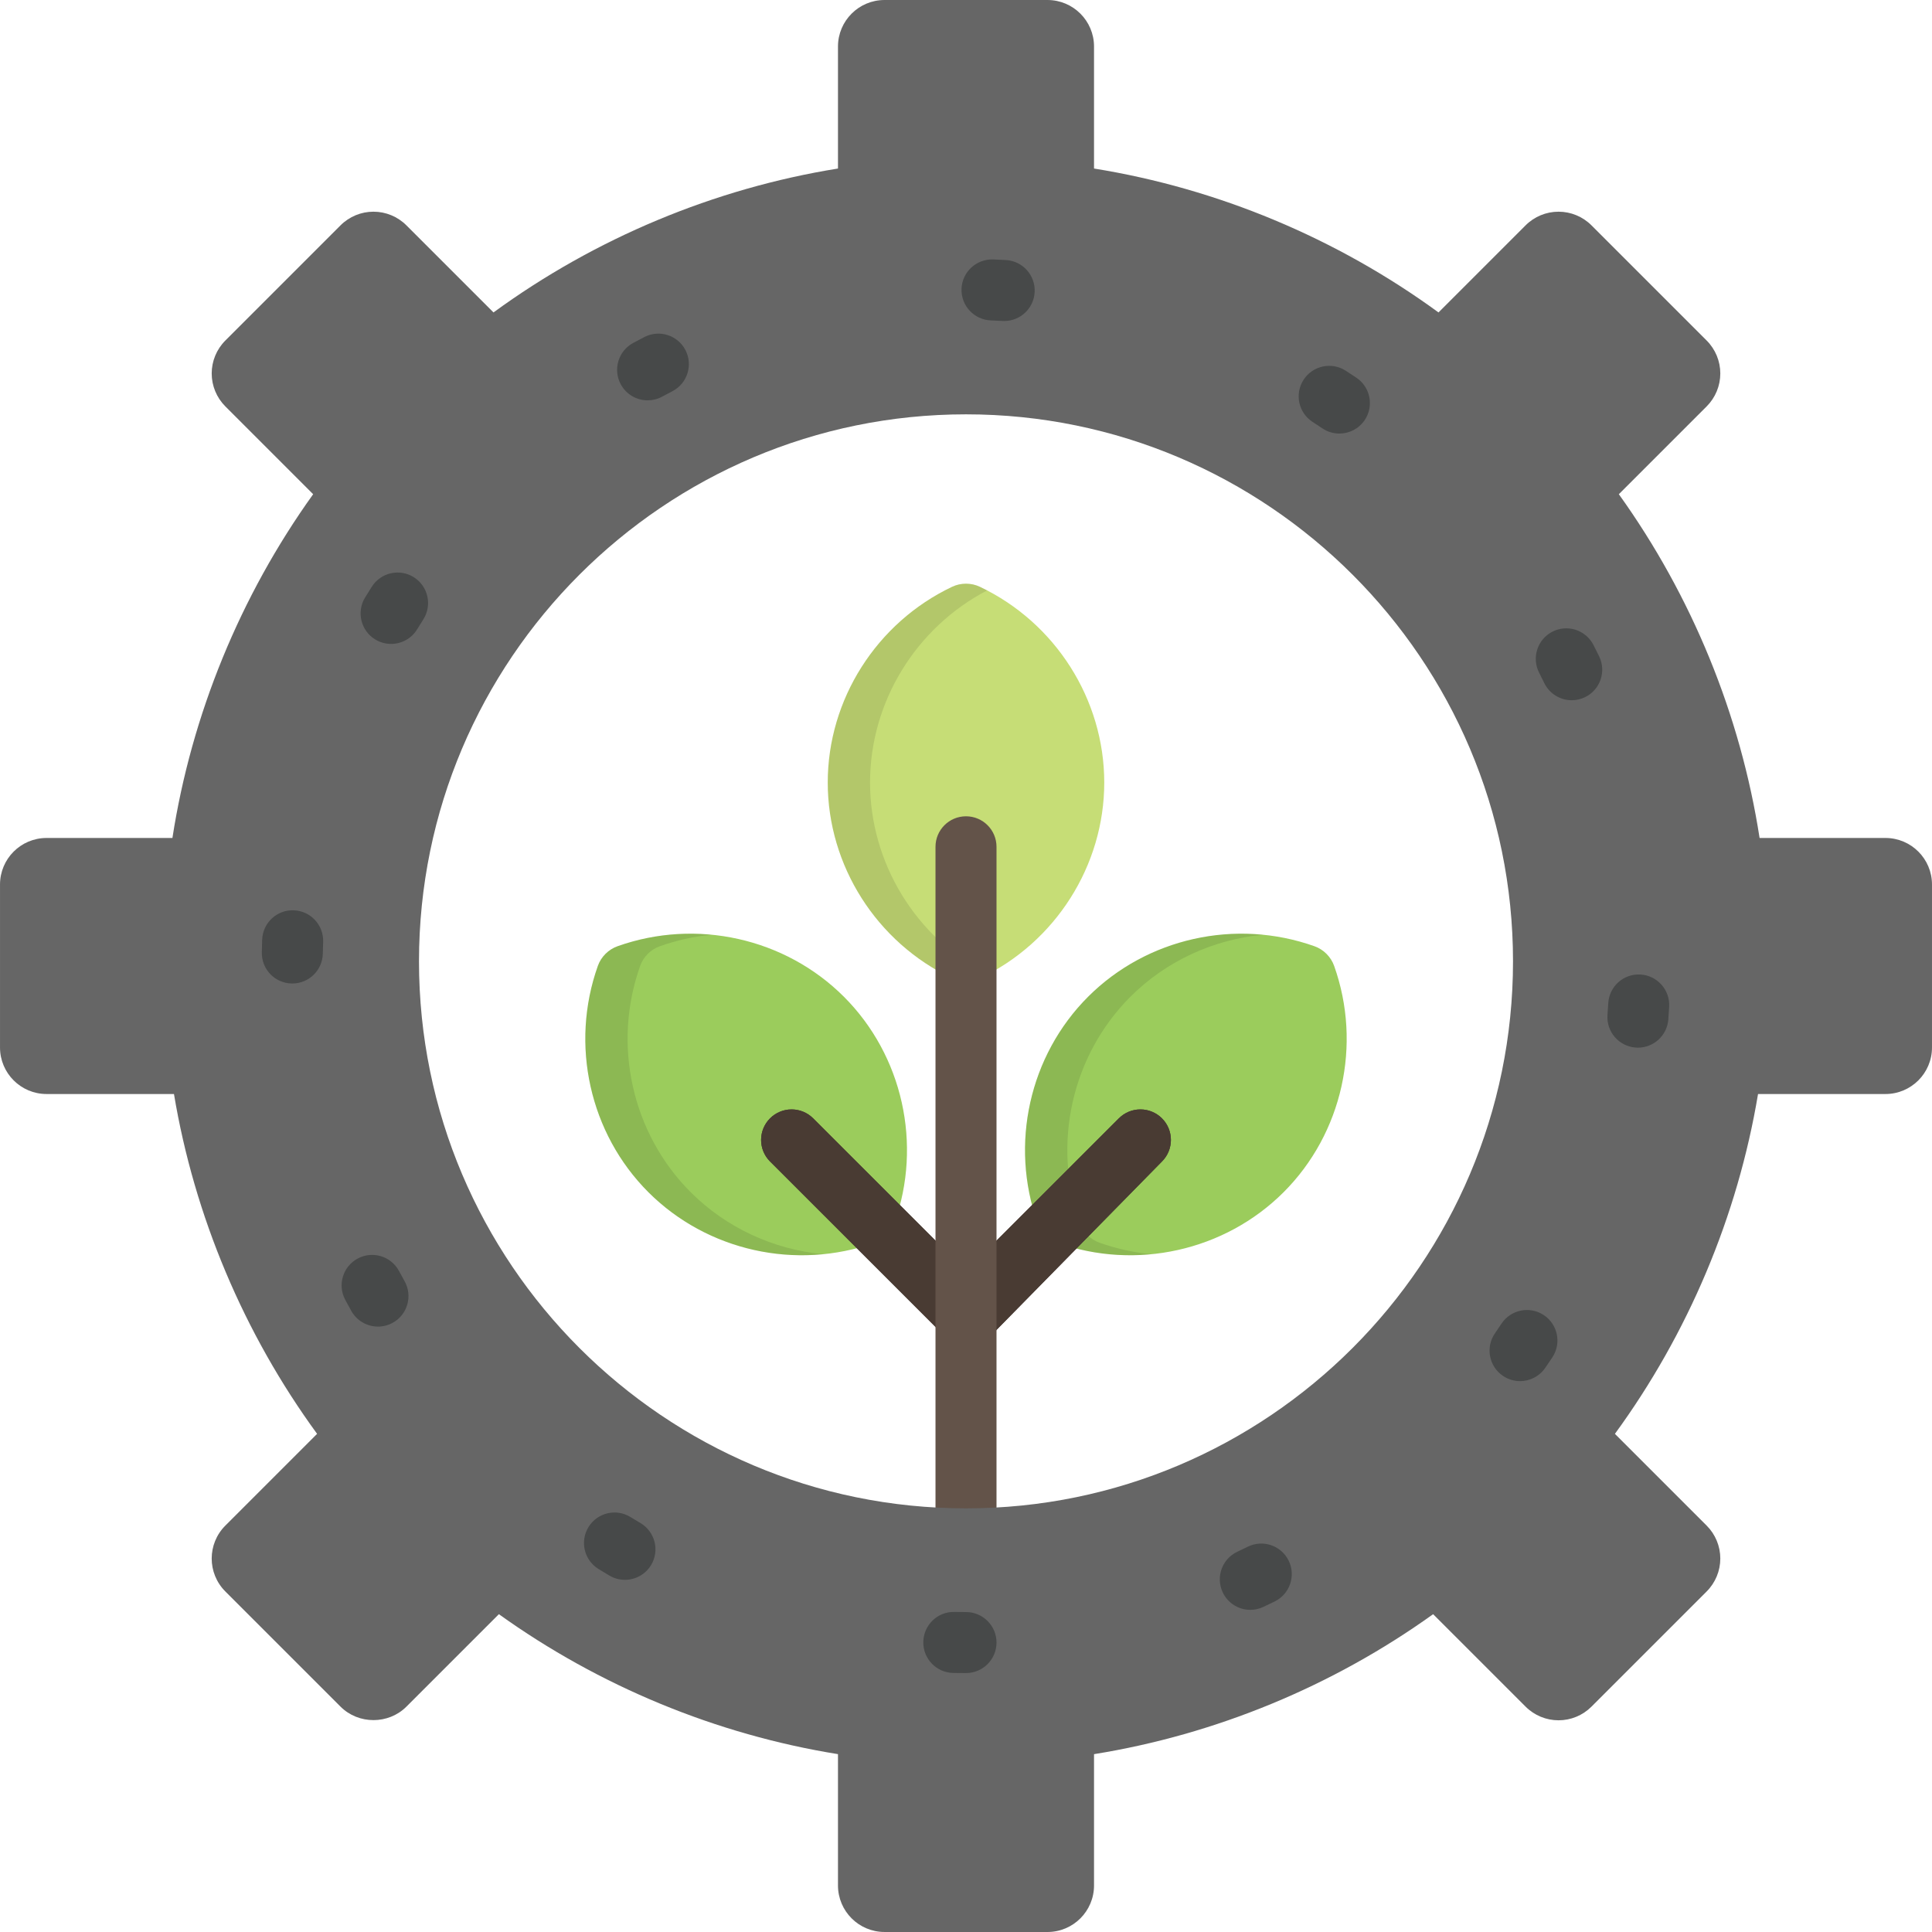 <?xml version="1.0" encoding="iso-8859-1"?>
<!-- Generator: Adobe Illustrator 19.0.0, SVG Export Plug-In . SVG Version: 6.00 Build 0)  -->
<svg version="1.1" id="Layer_1" xmlns="http://www.w3.org/2000/svg" xmlns:xlink="http://www.w3.org/1999/xlink" x="0px" y="0px"
	 viewBox="0 0 512.004 512.004" style="enable-background:new 0 0 512.004 512.004;" xml:space="preserve">
<g>
	<path style="fill:#9BCC5C;" d="M235.017,327.315c-0.889,0.889-1.974,1.583-3.186,2.016c-20.882,7.431-44.433,2.18-60.001-13.384
		c-15.568-15.562-20.822-39.105-13.387-59.98c0.855-2.406,2.796-4.344,5.203-5.2c20.881-7.433,44.435-2.182,60.001,13.382
		c15.568,15.563,20.823,39.106,13.387,59.982C236.601,325.341,235.908,326.427,235.017,327.315
		C234.128,328.205,235.908,326.427,235.017,327.315z"/>
	<path style="fill:#9BCC5C;" d="M276.987,327.315c0.889,0.889,1.974,1.583,3.186,2.016c20.882,7.431,44.433,2.18,60.002-13.384
		c15.567-15.562,20.822-39.105,13.387-59.98c-0.854-2.406-2.797-4.344-5.201-5.2c-20.882-7.433-44.436-2.182-60.002,13.382
		c-15.568,15.563-20.823,39.106-13.387,59.982C275.404,325.341,276.097,326.427,276.987,327.315
		C277.878,328.205,276.097,326.427,276.987,327.315z"/>
</g>
<path style="opacity:0.1;enable-background:new    ;" d="M291.386,329.331c-1.213-0.433-2.297-1.126-3.186-2.016
	c-0.891-0.887-1.583-1.973-2.016-3.184c-7.435-20.876-2.181-44.42,13.387-59.982c9.521-9.52,22.032-15.173,35.09-16.434
	c-16.918-1.651-34.074,4.208-46.302,16.434c-15.568,15.563-20.823,39.106-13.387,59.982c0.433,1.211,1.125,2.297,2.016,3.184
	c0.889,0.889,1.974,1.583,3.186,2.016c8.109,2.886,16.619,3.85,24.909,3.05C300.465,331.931,295.863,330.924,291.386,329.331z"/>
<path style="fill:#493B33;" d="M307.939,296.375c-3.158-3.157-8.276-3.158-11.433-0.001l-40.503,40.491l-40.503-40.491
	c-3.158-3.156-8.276-3.156-11.433,0.001c-3.157,3.158-3.157,8.277,0.001,11.433l46.637,46.623c1.579,1.578,3.648,2.367,5.716,2.367
	c2.069,0,4.139-0.79,5.718-2.369c0.757-0.757,45.8-46.621,45.8-46.621C311.095,304.651,311.096,299.533,307.939,296.375z"/>
<path style="fill:#C6DD76;" d="M256.003,260.086c-1.258,0.001-2.515-0.276-3.679-0.827c-20.023-9.505-32.96-29.867-32.96-51.877
	s12.938-42.371,32.96-51.876c2.307-1.097,5.049-1.095,7.357-0.001c20.024,9.505,32.961,29.867,32.961,51.877
	c0,22.009-12.94,42.372-32.961,51.877C258.518,259.811,257.261,260.088,256.003,260.086
	C254.745,260.087,257.261,260.088,256.003,260.086z"/>
<path style="fill:#493B33;" d="M307.939,296.375c-3.158-3.157-8.276-3.158-11.433-0.001l-40.503,40.491l-40.503-40.491
	c-3.158-3.156-8.276-3.156-11.433,0.001c-3.157,3.158-3.157,8.277,0.001,11.433l46.637,46.623c1.579,1.578,3.648,2.367,5.716,2.367
	c2.069,0,4.139-0.79,5.718-2.369c0.757-0.757,45.8-46.621,45.8-46.621C311.095,304.651,311.096,299.533,307.939,296.375z"/>
<path style="opacity:0.1;enable-background:new    ;" d="M183.041,315.947c-15.568-15.562-20.822-39.105-13.387-59.98
	c0.432-1.214,1.126-2.298,2.016-3.185c0.889-0.889,1.974-1.583,3.186-2.015c4.479-1.595,9.081-2.601,13.701-3.051
	c-8.291-0.8-16.803,0.165-24.911,3.051c-2.405,0.856-4.347,2.793-5.203,5.2c-7.434,20.874-2.181,44.418,13.387,59.98
	c12.229,12.226,29.386,18.085,46.304,16.435C205.074,331.12,192.565,325.467,183.041,315.947
	C167.473,300.384,192.565,325.467,183.041,315.947z"/>
<path style="opacity:0.1;enable-background:new    ;" d="M230.574,207.382c0-21.295,12.112-41.046,31.035-50.915
	c-0.635-0.331-1.278-0.653-1.928-0.962c-2.308-1.094-5.05-1.096-7.357,0.001c-20.023,9.505-32.96,29.866-32.96,51.876
	s12.938,42.372,32.96,51.877c1.164,0.55,2.421,0.827,3.679,0.827c1.258,0.002,2.515-0.275,3.678-0.827
	c0.651-0.308,1.291-0.63,1.927-0.961C242.686,248.429,230.574,228.677,230.574,207.382z"/>
<path style="fill:#635349;" d="M256.003,409.197c-4.465,0-8.084-3.62-8.084-8.084V224.412c0-4.465,3.62-8.084,8.084-8.084
	s8.084,3.62,8.084,8.084v176.701C264.087,405.577,260.467,409.197,256.003,409.197z"/>
<path style="fill:#666666;" d="M234.412,512c-6.814,0-12.338-5.523-12.338-12.337V464.87c-32.189-5.18-63.264-18.007-89.866-37.095
	l-24.509,24.511c-4.751,4.751-12.697,4.751-17.448,0l-30.534-30.533c-4.818-4.818-4.819-12.63,0-17.448l24.318-24.319
	c-19.417-26.595-32.534-57.736-37.931-90.059H12.34c-6.814,0-12.337-5.523-12.337-12.337v-43.18c0-6.814,5.523-12.338,12.337-12.338
	h33.354c5.053-32.633,17.951-64.135,37.299-91.1l-23.276-23.276c-2.314-2.313-3.614-5.452-3.614-8.725
	c0-3.272,1.3-6.409,3.613-8.724l30.533-30.533c2.314-2.313,5.452-3.613,8.724-3.613c3.273,0,6.41,1.3,8.725,3.613l23.084,23.085
	c26.947-19.676,58.515-32.863,91.293-38.137l-0.001-32.326C222.075,5.523,227.598,0,234.412,0h43.18
	c6.814,0,12.338,5.523,12.338,12.337v32.326c32.776,5.274,64.346,18.46,91.293,38.137l23.084-23.085
	c2.314-2.313,5.452-3.613,8.725-3.613c3.272,0,6.409,1.3,8.724,3.613l30.533,30.533c2.313,2.314,3.613,5.452,3.613,8.724
	c0,3.273-1.3,6.41-3.614,8.725l-23.277,23.276c19.349,26.965,32.247,58.466,37.3,91.1h33.354c6.814,0,12.337,5.524,12.337,12.338
	v43.18c0,6.814-5.523,12.338-12.337,12.338h-33.764c-5.397,32.324-18.513,63.466-37.931,90.059l24.318,24.317
	c2.314,2.313,3.614,5.451,3.614,8.725c0,3.272-1.3,6.409-3.613,8.723l-30.533,30.534c-2.313,2.314-5.451,3.614-8.724,3.614
	c-3.272,0-6.41-1.3-8.724-3.613l-24.511-24.51c-26.602,19.089-57.678,31.916-89.866,37.096v34.793
	c0,6.814-5.524,12.337-12.338,12.337h-43.18V512z M256.003,109.803c-79.934,0-144.964,65.03-144.964,144.964
	s65.03,144.964,144.964,144.964s144.964-65.03,144.964-144.964S335.935,109.803,256.003,109.803z"/>
<path style="fill:#474949;" d="M256.003,443.383c-1.13,0-2.255-0.01-3.379-0.03c-4.464-0.08-8.018-3.765-7.936-8.229
	c0.08-4.465,3.773-8.055,8.23-7.936c1.026,0.018,2.055,0.027,3.087,0.027c4.465,0,8.084,3.62,8.084,8.084
	C264.087,439.763,260.467,443.383,256.003,443.383z M331.354,426.631c-3.038,0-5.949-1.721-7.324-4.653
	c-1.896-4.042-0.158-8.857,3.885-10.752c0.93-0.437,1.854-0.881,2.773-1.332c4.01-1.969,8.852-0.318,10.821,3.688
	c1.97,4.006,0.319,8.852-3.689,10.821c-1.007,0.495-2.02,0.981-3.039,1.46C333.673,426.384,332.505,426.631,331.354,426.631z
	 M165.611,418.675c-1.4,0-2.819-0.364-4.111-1.128c-0.971-0.575-1.936-1.158-2.895-1.749c-3.8-2.344-4.982-7.324-2.637-11.124
	c2.343-3.8,7.323-4.984,11.124-2.637c0.878,0.54,1.76,1.074,2.647,1.599c3.842,2.275,5.113,7.233,2.838,11.075
	C171.065,417.258,168.373,418.675,165.611,418.675z M402.829,366.016c-1.583,0-3.183-0.464-4.585-1.431
	c-3.675-2.536-4.596-7.571-2.062-11.246c0.586-0.849,1.165-1.703,1.737-2.562c2.471-3.72,7.49-4.729,11.208-2.259
	c3.719,2.471,4.73,7.489,2.259,11.208c-0.624,0.938-1.256,1.871-1.895,2.798C407.92,364.796,405.396,366.016,402.829,366.016z
	 M100.173,351.564c-2.834,0-5.583-1.493-7.065-4.142c-0.546-0.979-1.086-1.963-1.615-2.952c-2.11-3.934-0.631-8.835,3.304-10.945
	c3.936-2.109,8.836-0.631,10.945,3.304c0.487,0.906,0.98,1.809,1.482,2.705c2.179,3.897,0.785,8.822-3.113,11.001
	C102.862,351.232,101.508,351.564,100.173,351.564z M434.073,277.642c-0.202,0-0.404-0.008-0.609-0.023
	c-4.453-0.331-7.793-4.21-7.462-8.663c0.076-1.025,0.145-2.052,0.203-3.082c0.252-4.458,4.054-7.875,8.528-7.614
	c4.458,0.253,7.866,4.071,7.614,8.528c-0.064,1.126-0.138,2.249-0.22,3.371C441.81,274.406,438.265,277.642,434.073,277.642z
	 M77.471,260.639c-0.052,0-0.104-0.001-0.157-0.002c-4.464-0.085-8.014-3.772-7.929-8.236c0.021-1.125,0.052-2.25,0.093-3.371
	c0.161-4.462,3.913-7.963,8.372-7.787c4.462,0.161,7.948,3.909,7.787,8.372c-0.038,1.029-0.066,2.061-0.086,3.093
	C85.467,257.12,81.864,260.639,77.471,260.639z M416.529,185.572c-2.995,0-5.872-1.671-7.272-4.543
	c-0.45-0.924-0.909-1.843-1.374-2.759c-2.026-3.979-0.444-8.846,3.535-10.872c3.977-2.026,8.845-0.444,10.872,3.535
	c0.509,0.999,1.009,2.003,1.502,3.011c1.956,4.012,0.288,8.852-3.724,10.808C418.925,185.31,417.718,185.572,416.529,185.572z
	 M103.642,170.646c-1.436,0-2.889-0.382-4.205-1.185c-3.811-2.327-5.013-7.302-2.687-11.112c0.588-0.962,1.185-1.919,1.789-2.872
	c2.395-3.767,7.392-4.881,11.16-2.487c3.768,2.395,4.882,7.391,2.487,11.16c-0.553,0.87-1.098,1.745-1.635,2.626
	C109.026,169.268,106.367,170.646,103.642,170.646z M354.949,114.9c-1.549,0-3.114-0.444-4.497-1.372
	c-0.856-0.575-1.717-1.141-2.584-1.7c-3.751-2.421-4.831-7.425-2.408-11.176c2.421-3.752,7.424-4.828,11.176-2.408
	c0.948,0.611,1.889,1.231,2.825,1.859c3.707,2.488,4.696,7.511,2.209,11.217C360.11,113.644,357.552,114.9,354.949,114.9z
	 M171.634,106.095c-2.875,0-5.656-1.536-7.119-4.241c-2.123-3.927-0.66-8.833,3.266-10.956c0.988-0.534,1.981-1.061,2.981-1.577
	c3.965-2.053,8.843-0.5,10.894,3.465s0.501,8.843-3.465,10.895c-0.911,0.472-1.818,0.952-2.721,1.439
	C174.251,105.781,172.933,106.095,171.634,106.095z M266.132,85.07c-0.154,0-0.307-0.004-0.462-0.013
	c-1.025-0.057-2.052-0.107-3.082-0.145c-4.462-0.17-7.94-3.925-7.771-8.386c0.17-4.462,3.934-7.92,8.385-7.771
	c1.128,0.044,2.254,0.096,3.377,0.16c4.458,0.252,7.868,4.069,7.617,8.526C273.953,81.743,270.388,85.07,266.132,85.07z"/>
<g>
</g>
<g>
</g>
<g>
</g>
<g>
</g>
<g>
</g>
<g>
</g>
<g>
</g>
<g>
</g>
<g>
</g>
<g>
</g>
<g>
</g>
<g>
</g>
<g>
</g>
<g>
</g>
<g>
</g>
</svg>
